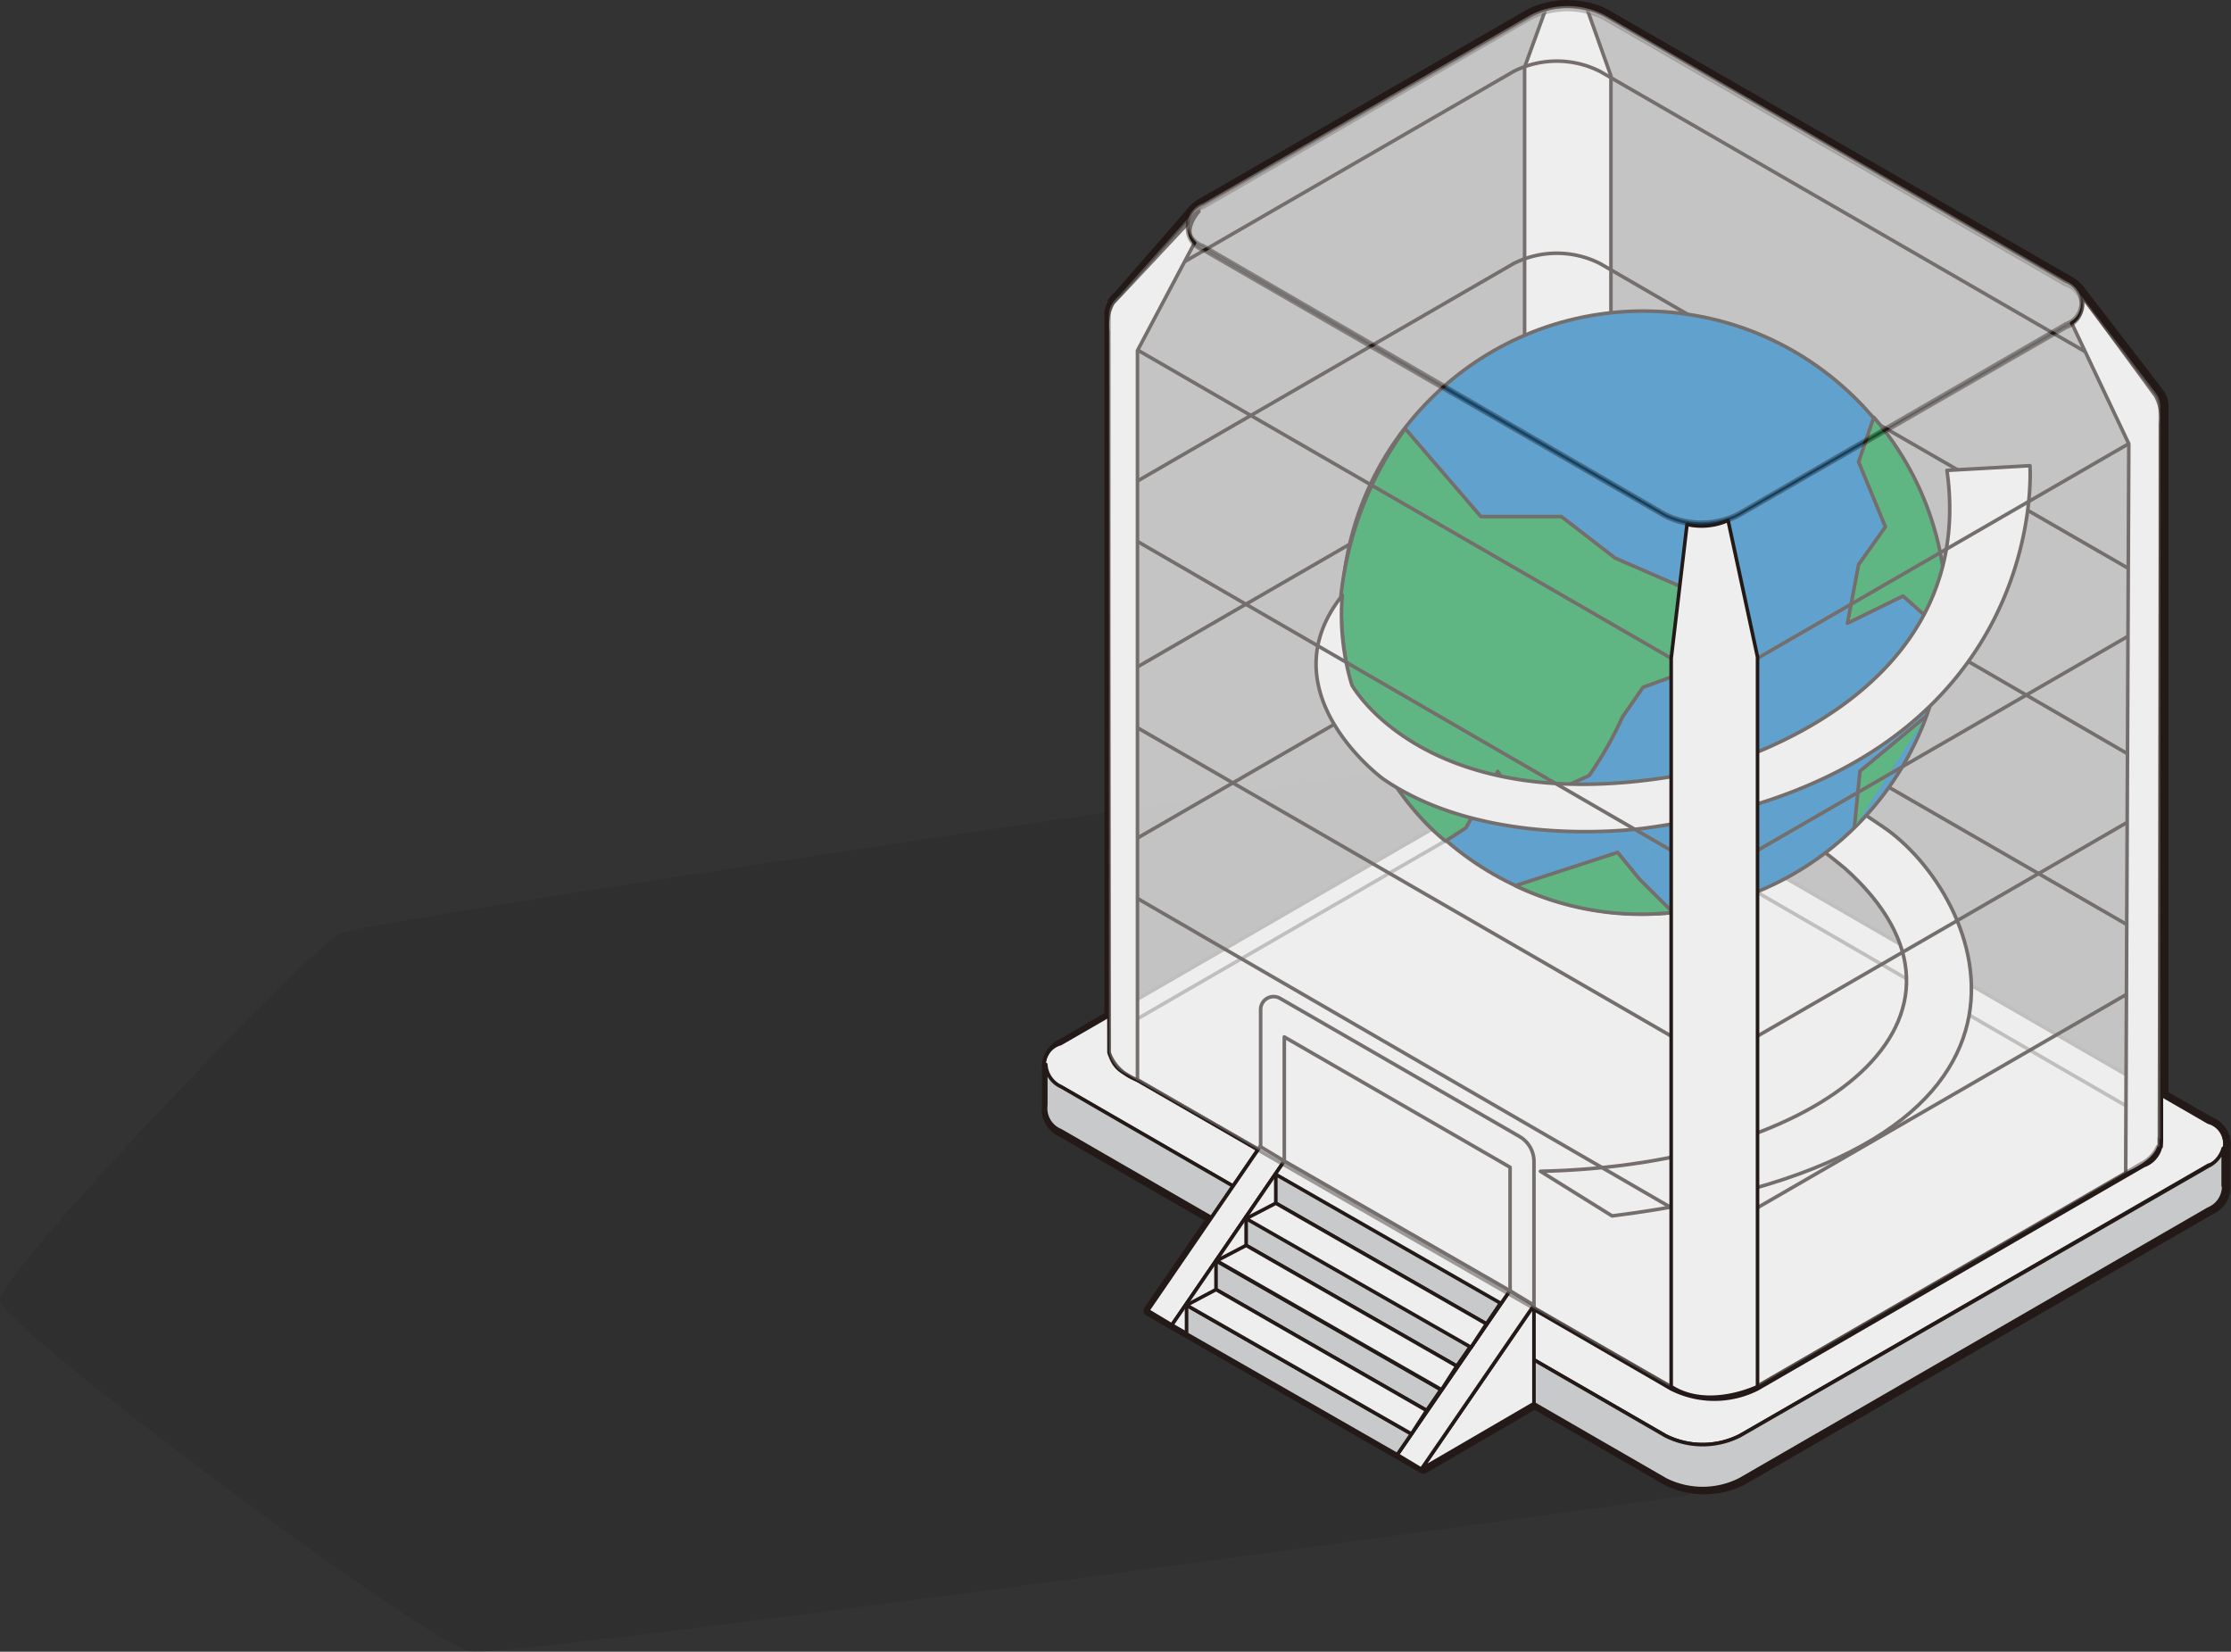 <svg id="future-experience" xmlns="http://www.w3.org/2000/svg" viewBox="0 0 99.99 74.02"><rect x="0" y="0" width="99.99" height="74.02" fill="#333333" stroke="none"/><title>future_experience2</title><path id="shadow" d="M70.93,33.27s-54.34,7.85-55.71,8.57S-.08,57.13,0,58.27,19.2,73.69,21.09,74s54.63-7,54.63-7Z" transform="translate(-0.02 0.01)" style="fill:#101111;opacity:0.1;isolation:isolate"/><g id="future-experience-outside" class="building-outside"><path d="M47.55,48.69a1,1,0,0,1,0-1.93l21-12.13a3.7,3.7,0,0,1,3.34,0L99,50.28a1,1,0,0,1,0,1.93L78,64.33a3.7,3.7,0,0,1-3.34,0Z" transform="translate(-0.02 0.01)" style="fill:#eeeeef;stroke:#231916;stroke-linejoin:round;stroke-width:0.16px"/><polygon points="99.65 53.16 99.65 53.15 99.64 53.15 99.65 53.16" style="fill:#c8c9ca;stroke:#231916;stroke-linejoin:round;stroke-width:0.16px"/><path d="M99.66,53.13V51.45a1.27,1.27,0,0,1-.67.8L78,64.33a3.7,3.7,0,0,1-3.34,0L47.58,48.69a1.17,1.17,0,0,1-.69-1v1.83h0a1.08,1.08,0,0,0,.67,1.14L74.66,66.3a3.7,3.7,0,0,0,3.34,0L99,54.17A1.09,1.09,0,0,0,99.67,53h0Z" transform="translate(-0.02 0.01)" style="fill:#c8c9ca;stroke:#231916;stroke-linejoin:round;stroke-width:0.16px"/><path d="M46.87,49.71h0v0Z" transform="translate(-0.02 0.01)" style="fill:#c8c9ca;stroke:#231916;stroke-linejoin:round;stroke-width:0.16px"/><path d="M50.56,48.13a1.18,1.18,0,0,1,0-2.23l17.3-10a4.29,4.29,0,0,1,3.87,0L96.09,50a1.18,1.18,0,0,1,0,2.23l-17.3,10a4.29,4.29,0,0,1-3.87,0Z" transform="translate(-0.02 0.01)" style="fill:none;stroke:#231916;stroke-linejoin:round;stroke-width:0.16px"/><g style="opacity:0.63"><path d="M96.89,51.06h0V18.25a1,1,0,0,0-.17-.61L93.16,13h0a1.57,1.57,0,0,0-.5-.43L72,.65a3.64,3.64,0,0,0-3.29,0L54,9.13a1.52,1.52,0,0,0-.53.48h0l-3.23,3.63a1.52,1.52,0,0,0-.3.34h0a1,1,0,0,0-.16.49h0V47.13h0a1.46,1.46,0,0,0,.78,1l24.34,14a4.29,4.29,0,0,0,3.87,0l17.3-10a1.61,1.61,0,0,0,.72-.75h.08v-.32Zm0-32.71Z" transform="translate(-0.02 0.01)" style="fill:#84c1cf;stroke:#231916;stroke-linejoin:round;stroke-width:0.16px"/><path d="M96.89,18.13Z" transform="translate(-0.02 0.01)" style="fill:#84c1cf;stroke:#231916;stroke-linejoin:round;stroke-width:0.16px"/><path d="M96.71,17.63Z" transform="translate(-0.02 0.01)" style="fill:#84c1cf;stroke:#231916;stroke-linejoin:round;stroke-width:0.16px"/><path d="M96.89,51.06h0V18.25a1,1,0,0,0-.17-.61L93.16,13h0a1.57,1.57,0,0,0-.5-.43L72,.65a3.64,3.64,0,0,0-3.29,0L54,9.13a1.52,1.52,0,0,0-.53.48h0l-3.23,3.63a1.52,1.52,0,0,0-.3.34h0a1,1,0,0,0-.16.49h0V47.13h0a1.46,1.46,0,0,0,.78,1l24.34,14a4.29,4.29,0,0,0,3.87,0l17.3-10a1.61,1.61,0,0,0,.72-.75h.08v-.32Zm0-32.71Z" transform="translate(-0.02 0.01)" style="fill:#eeeeef;stroke:#231916;stroke-linejoin:round;stroke-width:0.16px"/><path d="M96.89,51.06h0V18.25a1,1,0,0,0-.17-.61L93.16,13h0a1.57,1.57,0,0,0-.5-.43L72,.65a3.64,3.64,0,0,0-3.29,0L54,9.13a1.52,1.52,0,0,0-.53.48h0l-3.23,3.63a1.52,1.52,0,0,0-.3.34h0a1,1,0,0,0-.16.49h0V47.13h0a1.46,1.46,0,0,0,.78,1l24.34,14a4.29,4.29,0,0,0,3.87,0l17.3-10a1.61,1.61,0,0,0,.72-.75h.08v-.32Zm0-32.71Z" transform="translate(-0.02 0.01)" style="fill:none;stroke:#231916;stroke-linejoin:round;stroke-width:0.16px"/></g><path d="M69.3.39,68.35,3V36.55c1.67,1.07,3.87,0,3.87,0V3.39l-1.07-3A4.17,4.17,0,0,0,69.3.39Z" transform="translate(-0.02 0.01)" style="fill:#eeeeef;stroke:#231916;stroke-linejoin:round;stroke-width:0.16px"/><path d="M63.76,35.14c-1,.38-2.76-.23-.23-1.87.26.11,8.69-4.61,20.85,3.75,4.5,3,9.72,14.73-12.11,17.46l-3.21-2c12.73-.27,21-7,13.64-13.58C72.22,30.18,64.07,35.38,63.76,35.14Z" transform="translate(-0.02 0.01)" style="fill:#eeeeef;stroke:#231916;stroke-linejoin:round;stroke-width:0.16px"/><path d="M50.56,21.8l17.3-10a4.29,4.29,0,0,1,3.87,0l3.9,2.26L84.21,19,96.1,25.86" transform="translate(-0.02 0.01)" style="fill:none;stroke:#231916;stroke-linejoin:round;stroke-width:0.16px"/><path d="M50.56,30.13l17.3-10a4.29,4.29,0,0,1,3.87,0l3.9,2.26,8.58,4.91L96.1,34.19" transform="translate(-0.02 0.01)" style="fill:none;stroke:#231916;stroke-linejoin:round;stroke-width:0.16px"/><path d="M50.56,37.8l17.3-10a4.29,4.29,0,0,1,3.87,0l3.9,2.26L84.21,35,96.1,41.86" transform="translate(-0.02 0.01)" style="fill:none;stroke:#231916;stroke-linejoin:round;stroke-width:0.16px"/><g id="earth-jump"><circle cx="73.65" cy="27.45" r="13.51" style="fill:#046eb7;stroke:#231916;stroke-linejoin:round;stroke-width:0.16px"/><path d="M63,19.2l3.39,3.94H70L72.41,25,78,27.43v1.78l-4.34,1.58-.93,1.34a16,16,0,0,1-1.49,2.62,32.85,32.85,0,0,0-3.09,1.56l-1-1.75-1.43,2.53-.91.59s-4.79-3.5-4.69-11A15.57,15.57,0,0,1,63,19.2Z" transform="translate(-0.02 0.01)" style="fill:#00913a;stroke:#231916;stroke-linejoin:round;stroke-width:0.16px"/><path d="M84,18.69l-.68,2,1.2,2.91-1.2,1.69-.5,2.63,2.49-1.22,1.9,1.69A13.34,13.34,0,0,0,84,18.69Z" transform="translate(-0.02 0.01)" style="fill:#00913a;stroke:#231916;stroke-linejoin:round;stroke-width:0.16px"/><path d="M67.94,39.68l4.58-1.49,1,1.22L75,40.88A13,13,0,0,1,67.94,39.68Z" transform="translate(-0.02 0.01)" style="fill:#00913a;stroke:#231916;stroke-linejoin:round;stroke-width:0.16px"/><polyline points="86.34 32.08 83.36 34.56 83.11 37.09" style="fill:#00913a;stroke:#231916;stroke-linejoin:round;stroke-width:0.16px"/></g><path d="M60.61,30.69s3.48,6.32,15.5,3.89c0,0,12.67-2.82,11.17-13.51L91,20.86s1,13.72-17.09,16.22c0,0-7.12,1.11-11.91-2.19,0,0-5.28-3.88-1.82-8.22A10.81,10.81,0,0,0,60.61,30.69Z" transform="translate(-0.02 0.01)" style="fill:#eeeeef;stroke:#231916;stroke-linejoin:round;stroke-width:0.16px"/><path d="M67.86,19.93" transform="translate(-0.02 0.01)" style="fill:none;stroke:#231916;stroke-linejoin:round;stroke-width:0.16px"/><path d="M96.09,25.87a1.18,1.18,0,0,1,0,2.23l-17.3,10a4.29,4.29,0,0,1-3.87,0L50.56,24a1.18,1.18,0,0,1,0-2.23" transform="translate(-0.02 0.01)" style="fill:none;stroke:#231916;stroke-linejoin:round;stroke-width:0.16px"/><path d="M96.09,34.19a1.18,1.18,0,0,1,0,2.23l-17.3,10a4.29,4.29,0,0,1-3.87,0L50.56,32.35a1.18,1.18,0,0,1,0-2.23" transform="translate(-0.02 0.01)" style="fill:none;stroke:#231916;stroke-linejoin:round;stroke-width:0.16px"/><path d="M96.09,41.88a1.18,1.18,0,0,1,0,2.23l-17.3,10a4.29,4.29,0,0,1-3.87,0L50.56,40a1.18,1.18,0,0,1,0-2.23" transform="translate(-0.02 0.01)" style="fill:none;stroke:#231916;stroke-linejoin:round;stroke-width:0.16px"/><path d="M50.56,15.42a1.18,1.18,0,0,1,0-2.23l17.3-10a4.29,4.29,0,0,1,3.87,0L96.09,17.26a1.18,1.18,0,0,1,0,2.23l-17.3,10a4.29,4.29,0,0,1-3.87,0Z" transform="translate(-0.02 0.01)" style="fill:none;stroke:#231916;stroke-linejoin:round;stroke-width:0.16px"/><path d="M76.32,23.54" transform="translate(-0.02 0.01)" style="fill:none;stroke:#231916;stroke-linejoin:round;stroke-width:0.16px"/><path d="M96.89,51.07h0V18.25a1,1,0,0,0-.17-.61L93.16,13h0a1.57,1.57,0,0,0-.5-.43L72,.65a3.64,3.64,0,0,0-3.29,0L54,9.13a1.52,1.52,0,0,0-.53.48h0l-3.23,3.63a1.52,1.52,0,0,0-.3.34h0a1,1,0,0,0-.16.49h0V47.13h0a1.46,1.46,0,0,0,.78,1l24.34,14a4.29,4.29,0,0,0,3.87,0l17.3-10a1.61,1.61,0,0,0,.72-.75Zm0-32.72Z" transform="translate(-0.02 0.01)" style="fill:none;stroke:#231916;stroke-linejoin:round;stroke-width:0.16px"/><polygon points="57.56 46.47 67.68 52.31 67.68 57.96 57.56 52.12 57.56 46.47" style="fill:none;stroke:#231916;stroke-linejoin:round;stroke-width:0.16px"/><path d="M57.39,44.73l10.73,6.19A1.3,1.3,0,0,1,68.77,52v6.55L56.52,51.52V45.23a.58.58,0,0,1,.87-.5Z" transform="translate(-0.02 0.01)" style="fill:none;stroke:#231916;stroke-linejoin:round;stroke-width:0.16px"/><path d="M53.75,9.47s-.76.82-.19,1.4L51,15.7V48.39a2.08,2.08,0,0,1-1.27-1.22l-.06-32.32a2.06,2.06,0,0,1,.23-1.27Z" transform="translate(-0.02 0.01)" style="fill:#eeeeef;stroke:#231916;stroke-linejoin:round;stroke-width:0.16px"/><path d="M93.16,13a1,1,0,0,1-.19,1.4l-.1.07,2.56,5.41-.14,32.72s1.43-.54,1.51-1.35L96.86,19a2.06,2.06,0,0,0-.23-1.27Z" transform="translate(-0.02 0.01)" style="fill:#eeeeef;stroke:#231916;stroke-linejoin:round;stroke-width:0.16px"/><polygon points="67.67 57.84 67.67 62.25 62.62 65.19 67.67 57.84" style="fill:#eeeeef;stroke:#231916;stroke-linejoin:round;stroke-width:0.16px"/><polygon points="68.75 58.49 68.75 62.9 63.7 65.84 68.75 58.49" style="fill:#eeeeef;stroke:#231916;stroke-linejoin:round;stroke-width:0.16px"/><polygon points="63.7 65.84 62.62 65.19 67.67 57.84 68.75 58.49 63.7 65.84" style="fill:#eeeeef;stroke:#231916;stroke-linejoin:round;stroke-width:0.16px"/><polygon points="56.48 51.38 56.48 55.79 51.44 58.73 56.48 51.38" style="fill:#eeeeef;stroke:#231916;stroke-linejoin:round;stroke-width:0.16px"/><polygon points="57.56 52.03 57.56 56.44 52.52 59.38 57.56 52.03" style="fill:#eeeeef;stroke:#231916;stroke-linejoin:round;stroke-width:0.16px"/><polygon points="52.52 59.38 51.44 58.73 56.48 51.38 57.56 52.03 52.52 59.38" style="fill:#eeeeef;stroke:#231916;stroke-linejoin:round;stroke-width:0.16px"/><polygon points="52.52 59.38 62.62 65.19 67.67 57.84 57.56 52.03 52.52 59.38" style="fill:#eeeeef;stroke:#231916;stroke-linejoin:round;stroke-width:0.16px"/><polygon points="53.18 58.49 63.26 64.26 62.62 65.19 53.18 59.78 53.18 58.49" style="fill:#c8c9ca;stroke:#231916;stroke-linejoin:round;stroke-width:0.16px"/><polygon points="54.5 56.5 64.58 62.28 63.94 63.21 54.5 57.79 54.5 56.5" style="fill:#c8c9ca;stroke:#231916;stroke-linejoin:round;stroke-width:0.16px"/><polygon points="53.18 58.49 54.5 57.79 63.94 63.21 63.26 64.26 53.18 58.49" style="fill:#eeeeef;stroke:#231916;stroke-linejoin:round;stroke-width:0.16px"/><polygon points="55.85 54.52 65.93 60.3 65.29 61.22 55.85 55.81 55.85 54.52" style="fill:#c8c9ca;stroke:#231916;stroke-linejoin:round;stroke-width:0.16px"/><polygon points="54.53 56.5 55.85 55.81 65.29 61.22 64.61 62.28 54.53 56.5" style="fill:#eeeeef;stroke:#231916;stroke-linejoin:round;stroke-width:0.16px"/><polygon points="57.18 52.63 67.25 58.4 66.62 59.33 57.18 53.92 57.18 52.63" style="fill:#c8c9ca;stroke:#231916;stroke-linejoin:round;stroke-width:0.16px"/><polygon points="55.85 54.61 57.18 53.92 66.62 59.33 65.93 60.38 55.85 54.61" style="fill:#eeeeef;stroke:#231916;stroke-linejoin:round;stroke-width:0.16px"/><path d="M70.35.25a3.16,3.16,0,0,1,.81.1,2.87,2.87,0,0,1,.83.3L92.68,12.59a1.57,1.57,0,0,1,.5.43h0l3.56,4.62a1,1,0,0,1,.17.61V49.07L99,50.28a1.07,1.07,0,0,1,.65,1.17v1.7h0A1.1,1.1,0,0,1,99,54.22L78,66.35a3.7,3.7,0,0,1-3.34,0l-5.94-3.43-5,2.91L51.45,58.72l2.83-4.12-6.73-3.89a1.08,1.08,0,0,1-.67-1.14V47.83a1.11,1.11,0,0,1,.67-1.06l2.16-1.24V14.06h0a1,1,0,0,1,.16-.49h0a1.52,1.52,0,0,1,.3-.34L53.4,9.6h0a1.52,1.52,0,0,1,.53-.48L68.62.64a2.79,2.79,0,0,1,.67-.26,3.93,3.93,0,0,1,1-.14m0-.25a4.17,4.17,0,0,0-1.1.15,3,3,0,0,0-.73.28L53.77,8.9a1.78,1.78,0,0,0-.6.53L50,13.07a1.63,1.63,0,0,0-.33.37.22.22,0,0,0,0,.08,1.27,1.27,0,0,0-.15.47.24.24,0,0,0,0,.08V45.39l-2,1.17a1.35,1.35,0,0,0-.8,1.3v1.69a1.34,1.34,0,0,0,.79,1.38L54,54.68l-2.68,3.9a.25.25,0,0,0,.06.35h0L63.69,66a.25.25,0,0,0,.25,0l4.86-2.83,5.81,3.36a4,4,0,0,0,3.59,0l21-12.13a1.34,1.34,0,0,0,.79-1.32V51.5a1.32,1.32,0,0,0-.78-1.42l-2-1.14V18.25a1.26,1.26,0,0,0-.21-.74l-3.57-4.64h0a1.83,1.83,0,0,0-.56-.48L72.1.43A3.11,3.11,0,0,0,71.2.1,3.38,3.38,0,0,0,70.34,0h-.05Z" transform="translate(-0.02 0.01)" style="fill:#231916"/><path d="M96.84,51.06h0V18.25a1,1,0,0,0-.17-.61L93.11,13h0a1.57,1.57,0,0,0-.5-.43L71.92.65a3.64,3.64,0,0,0-3.29,0L53.94,9.13a1.52,1.52,0,0,0-.53.48h0l-3.23,3.63a1.52,1.52,0,0,0-.3.34h0a1,1,0,0,0-.16.49h0V47.13h0a1.46,1.46,0,0,0,.78,1l24.37,14a4.29,4.29,0,0,0,3.87,0L96,52.13a1.61,1.61,0,0,0,.72-.75h.08V51ZM92.61,14.67l-14.7,8.46a3.64,3.64,0,0,1-3.29,0L53.93,11.19a1,1,0,0,1,0-1.9L68.62.81a3.64,3.64,0,0,1,3.29,0L92.6,12.75a1,1,0,0,1,0,1.92Z" transform="translate(-0.02 0.01)" style="fill:#eeeeef;stroke:#231916;stroke-linejoin:round;stroke-width:0.16px;opacity:0.4;isolation:isolate"/><path d="M53.94,11a1,1,0,0,1,0-1.9L68.63.66a3.64,3.64,0,0,1,3.29,0L92.61,12.6a1,1,0,0,1,0,1.9L77.92,23a3.64,3.64,0,0,1-3.29,0Z" transform="translate(-0.02 0.01)" style="fill:#eeeeef;stroke:#231916;stroke-linejoin:round;stroke-width:0.16px;opacity:0.4;isolation:isolate"/><path d="M75.63,23.49l-.71,6V62.13c1.67,1.07,3.87,0,3.87,0V29.43l-1.32-6.12A2.92,2.92,0,0,1,75.63,23.49Z" transform="translate(-0.02 0.01)" style="fill:#eeeeef;stroke:#231916;stroke-linejoin:round;stroke-width:0.16px"/></g></svg>